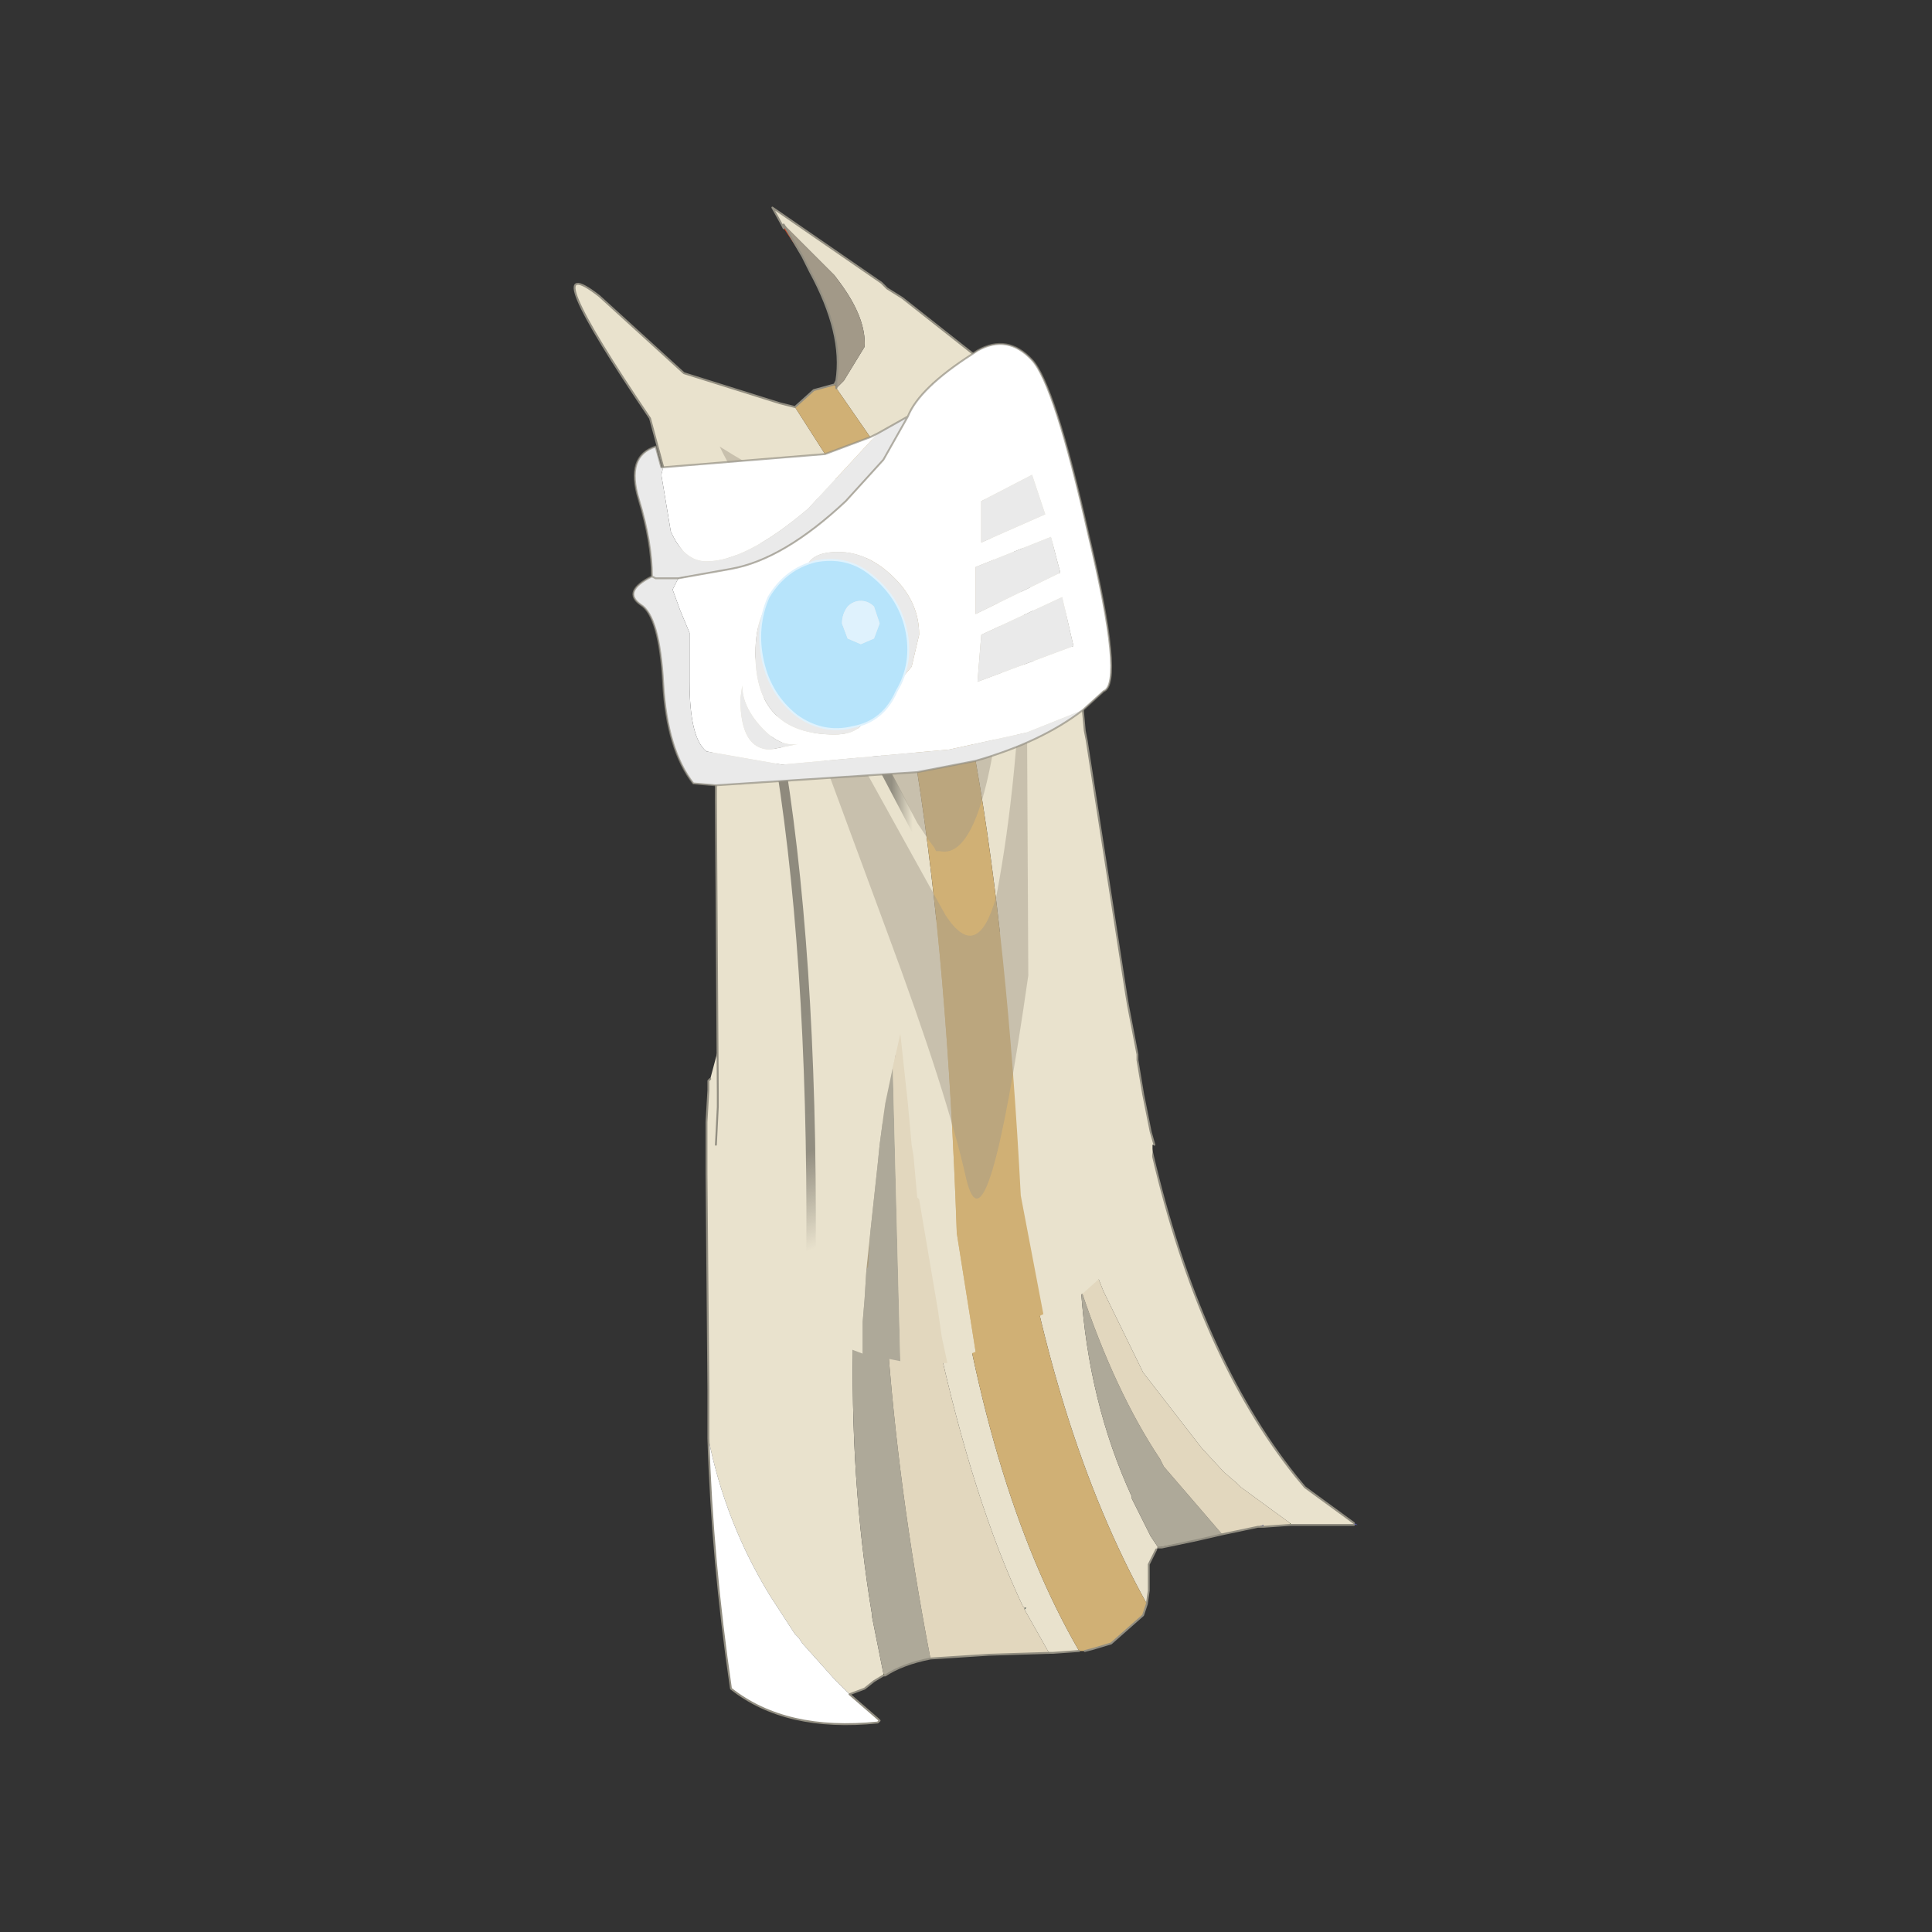 <?xml version="1.0" encoding="UTF-8" standalone="no"?>
<svg xmlns:xlink="http://www.w3.org/1999/xlink" height="440.0px" width="440.0px" xmlns="http://www.w3.org/2000/svg">
  <rect width="100%" height="100%" fill="#333333" stroke="none"/>
  <g transform="matrix(10.0, 0.0, 0.0, 10.0, 0.0, 0.0)">
    <use height="44.0" transform="matrix(0.909, 0.0, 0.0, 0.909, 2.0, 2.0)" width="44.0" xlink:href="#sprite0"/>
  </g>
  <defs>
    <g id="sprite0" transform="matrix(1.0, 0.0, 0.0, 1.0, 0.0, 0.0)">
      <use height="44.0" transform="matrix(1.0, 0.0, 0.0, 1.0, 0.0, 0.0)" width="44.0" xlink:href="#shape0"/>
      <use height="40.3" transform="matrix(0.943, 0.0, 0.0, 0.943, 12.2, 3.0)" width="20.8" xlink:href="#sprite1"/>
    </g>
    <g id="shape0" transform="matrix(1.0, 0.0, 0.0, 1.0, 0.0, 0.0)">
      <path d="M44.0 44.0 L0.0 44.0 0.0 0.0 44.0 0.0 44.0 44.0" fill="#43adca" fill-opacity="0.0" fill-rule="evenodd" stroke="none"/>
    </g>
    <g id="sprite1" transform="matrix(1.0, 0.0, 0.0, 1.0, 0.0, 0.0)">
      <use height="21.4" transform="matrix(1.0, 0.0, 0.0, 1.0, 3.5, 18.9)" width="17.3" xlink:href="#sprite2"/>
      <use height="31.0" transform="matrix(1.0, 0.0, 0.0, 1.0, 0.0, 0.0)" width="15.4" xlink:href="#sprite3"/>
    </g>
    <g id="sprite2" transform="matrix(1.0, 0.0, 0.0, 1.0, 5.85, 1.75)">
      <use height="21.4" transform="matrix(1.0, 0.0, 0.0, 1.0, -5.85, -1.75)" width="17.3" xlink:href="#shape1"/>
    </g>
    <g id="shape1" transform="matrix(1.0, 0.0, 0.0, 1.0, 5.85, 1.75)">
      <path d="M11.35 14.3 L11.45 14.35 11.35 14.35 11.35 14.3 M8.95 14.4 L8.8 14.4 8.95 14.35 8.95 14.4" fill="#555ba0" fill-rule="evenodd" stroke="none"/>
      <path d="M2.6 16.55 L2.65 16.55 2.6 16.6 2.6 16.55" fill="#596a61" fill-rule="evenodd" stroke="none"/>
      <path d="M7.2 14.75 L6.25 14.95 6.15 14.95 7.2 14.75" fill="#856e35" fill-rule="evenodd" stroke="none"/>
      <path d="M9.7 14.35 L9.65 14.35 9.65 14.3 9.7 14.35 M4.1 6.55 L4.1 6.5 4.1 6.3 4.15 6.5 4.15 6.55 4.1 6.55" fill="#4a5f18" fill-rule="evenodd" stroke="none"/>
      <path d="M-1.15 18.35 L-1.15 18.3 -1.1 18.35 -1.15 18.35" fill="#384913" fill-rule="evenodd" stroke="none"/>
      <path d="M0.05 -1.75 L0.55 5.85 Q1.5 13.3 4.05 17.7 L3.35 17.75 3.25 17.75 2.6 16.6 2.65 16.55 2.6 16.55 2.55 16.5 Q1.25 13.75 0.3 9.45 L0.15 8.75 0.05 8.05 -0.45 5.1 -0.6 3.95 -0.65 3.65 -0.75 2.8 -0.75 2.55 -0.95 0.95 -0.95 0.9 -0.95 0.7 -1.0 0.9 -1.0 0.95 -1.05 1.1 -1.35 2.55 -1.35 2.8 -1.4 2.9 -1.5 3.65 -1.55 4.15 -1.9 7.75 -1.95 8.35 -1.95 9.2 Q-2.05 13.15 -1.45 16.75 L-1.45 16.8 -1.15 18.3 -1.15 18.35 -1.4 18.5 -1.65 18.7 -2.05 18.85 -2.45 18.45 -3.3 17.5 -3.4 17.35 -3.5 17.25 -4.15 16.25 Q-5.35 14.3 -5.8 12.05 L-5.8 10.75 -5.85 5.0 -5.85 4.0 -5.85 3.85 -5.85 3.65 -5.8 2.8 -5.8 2.65 -5.8 2.55 -5.75 2.5 -5.55 1.75 -5.3 1.25 -5.1 0.95 -4.8 0.55 -4.4 0.1 -4.2 -0.1 -4.15 -0.1 -4.15 -0.15 -4.05 -0.2 -3.65 -0.55 -2.45 -1.25 -1.8 -1.5 -1.75 -1.55 -1.65 -1.55 -1.1 -1.65 -0.75 -1.7 -0.1 -1.75 0.05 -1.75 M5.85 16.45 Q3.3 11.85 2.25 4.85 L1.8 -1.45 1.95 -1.4 2.45 -1.2 2.7 -1.05 3.0 -0.85 3.05 -0.55 3.4 0.85 3.2 0.95 3.4 0.95 3.6 1.65 3.4 2.3 3.3 2.55 3.25 2.7 3.2 2.8 3.9 2.8 3.85 2.55 3.7 1.65 3.65 1.4 3.65 1.25 3.6 0.95 3.55 0.75 3.25 -0.55 3.25 -0.7 3.45 -0.55 3.95 -0.15 3.95 -0.05 4.05 -0.1 4.3 0.15 4.7 0.65 4.9 0.95 5.5 2.3 5.55 2.55 5.6 2.8 5.7 3.3 5.7 3.35 5.8 3.65 6.0 4.5 Q7.25 9.85 9.8 13.05 L10.05 13.35 11.35 14.3 11.35 14.35 9.7 14.35 9.65 14.3 8.35 13.35 8.3 13.3 8.25 13.25 7.9 12.95 7.3 12.3 5.75 10.3 4.7 8.15 4.4 7.4 4.35 7.2 4.15 6.55 4.15 6.5 4.1 6.3 4.1 6.5 4.1 6.55 4.1 7.1 4.1 7.4 4.1 7.75 4.1 8.1 Q4.3 11.1 5.45 13.6 L5.45 13.65 5.95 14.65 6.15 14.95 6.1 15.0 5.9 15.4 5.9 15.85 5.9 16.1 5.85 16.45" fill="#e9e2cd" fill-rule="evenodd" stroke="none"/>
      <path d="M0.05 -1.75 L0.7 -1.7 0.8 -1.7 0.85 -1.7 1.1 -1.6 1.1 -1.55 1.05 -1.5 1.15 -0.75 1.15 -0.55 1.3 0.95 1.5 2.55 1.55 2.8 1.6 2.8 1.6 2.55 1.4 0.95 1.2 -0.55 1.2 -0.75 1.1 -1.5 1.1 -1.55 1.15 -1.6 1.3 -1.6 1.8 -1.45 2.25 4.85 Q3.3 11.85 5.85 16.45 L5.75 16.75 4.9 17.5 4.4 17.65 4.2 17.7 4.05 17.7 Q1.5 13.3 0.55 5.85 L0.05 -1.75" fill="#d0b075" fill-rule="evenodd" stroke="none"/>
      <path d="M7.85 14.6 L7.2 14.75 6.15 14.95 5.95 14.65 5.45 13.65 5.45 13.6 Q4.3 11.1 4.1 8.1 5.0 10.8 6.2 12.6 L6.3 12.8 7.85 14.6 M-1.15 18.3 L-1.45 16.8 -1.45 16.75 Q-2.05 13.15 -1.95 9.2 L-1.95 8.35 -1.9 7.75 -1.55 4.15 -1.5 3.65 -1.4 2.9 -1.35 2.8 -1.35 2.55 -1.05 1.1 Q-1.65 8.8 0.1 17.9 -0.65 18.05 -1.1 18.35 L-1.15 18.3" fill="#aea999" fill-rule="evenodd" stroke="none"/>
      <path d="M9.65 14.35 L8.95 14.4 8.95 14.35 8.8 14.4 7.85 14.6 6.3 12.8 6.2 12.6 Q5.0 10.8 4.1 8.1 L4.1 7.75 4.1 7.4 4.1 7.1 4.1 6.55 4.15 6.55 4.35 7.2 4.4 7.4 4.7 8.15 5.75 10.3 7.3 12.3 7.9 12.95 8.25 13.25 8.3 13.3 8.35 13.35 9.65 14.3 9.65 14.35 M-0.95 0.95 L-0.75 2.55 -0.75 2.8 -0.65 3.65 -0.6 3.95 -0.45 5.1 0.05 8.05 0.15 8.75 0.3 9.45 Q1.25 13.75 2.55 16.5 L2.6 16.55 2.6 16.6 3.25 17.75 1.65 17.8 0.1 17.9 Q-1.65 8.8 -1.05 1.1 L-1.0 0.95 -0.95 0.95" fill="#e2d7be" fill-rule="evenodd" stroke="none"/>
      <path d="M-5.8 12.05 Q-5.35 14.3 -4.15 16.25 L-3.5 17.25 -3.4 17.35 -3.3 17.5 -2.45 18.45 -2.05 18.85 -1.3 19.5 -1.25 19.55 -1.3 19.6 Q-3.75 19.85 -5.2 18.7 -5.7 15.3 -5.8 12.05" fill="#ffffff" fill-rule="evenodd" stroke="none"/>
      <path d="M4.2 17.7 L4.4 17.65 4.9 17.5 5.75 16.75 5.85 16.45 M5.7 3.3 L5.7 3.35 5.8 3.65 6.0 4.5 Q7.25 9.85 9.8 13.05 L10.05 13.35 11.35 14.3 M11.35 14.35 L9.7 14.35 9.65 14.35 8.95 14.4 8.8 14.4 7.85 14.6 7.2 14.75 6.25 14.95 6.15 14.95 M6.1 15.0 L5.9 15.4 5.9 15.85 5.9 16.1 5.85 16.45 M3.25 17.75 L3.35 17.75 4.05 17.7 M0.1 17.9 L1.65 17.8 3.25 17.75 M-5.75 2.5 L-5.8 2.55 -5.8 2.65 -5.8 2.8 -5.85 3.65 -5.85 3.85 -5.85 4.0 -5.85 5.0 -5.8 10.75 -5.8 12.05 Q-5.7 15.3 -5.2 18.7 -3.75 19.85 -1.3 19.6 L-1.25 19.55 -1.3 19.5 -2.05 18.85 -1.65 18.7 -1.4 18.5 -1.15 18.35 -1.1 18.35 Q-0.65 18.05 0.1 17.9" fill="none" stroke="#928e81" stroke-linecap="round" stroke-linejoin="round" stroke-width="0.05"/>
    </g>
    <g id="sprite3" transform="matrix(1.0, 0.0, 0.0, 1.0, 3.05, 2.05)">
      <use height="31.0" transform="matrix(1.0, 0.0, 0.0, 1.0, -3.05, -2.05)" width="15.4" xlink:href="#shape2"/>
    </g>
    <g id="shape2" transform="matrix(1.0, 0.0, 0.0, 1.0, 3.05, 2.05)">
      <path d="M2.5 -1.5 L2.45 -1.6 2.5 -1.6 3.0 -0.75 2.5 -1.5" fill="#c84524" fill-rule="evenodd" stroke="none"/>
      <path d="M12.35 22.85 L12.3 22.85 12.35 22.85" fill="#d9d2c4" fill-rule="evenodd" stroke="none"/>
      <path d="M4.8 25.2 L4.75 26.1 4.7 26.15 4.8 25.2" fill="#ac9d7d" fill-rule="evenodd" stroke="none"/>
      <path d="M3.85 2.65 L3.9 2.55 3.9 2.75 3.85 2.65" fill="#a64014" fill-rule="evenodd" stroke="none"/>
      <path d="M2.5 -1.6 L2.45 -1.6 2.2 -2.05 5.1 -0.05 5.25 0.1 5.65 0.35 7.55 1.85 8.75 3.05 Q9.75 6.6 10.45 11.3 L10.5 11.85 10.55 12.1 11.6 18.85 11.65 19.15 11.9 20.45 11.9 20.6 12.05 21.5 12.1 21.75 12.25 22.5 12.35 22.85 12.3 22.85 12.3 23.05 12.15 24.4 11.9 25.05 11.85 25.15 11.45 25.9 10.45 26.8 9.4 27.35 8.8 24.2 Q8.45 17.45 7.6 12.65 6.65 7.6 5.15 4.65 L4.8 4.05 3.9 2.75 4.1 2.55 4.65 1.65 Q4.7 0.9 4.0 -0.05 L3.85 -0.25 2.5 -1.6 M7.6 28.35 L6.85 28.65 6.7 27.95 6.6 27.25 6.1 24.3 6.05 24.25 5.95 23.15 5.9 22.85 5.8 21.75 5.6 19.9 5.4 20.8 5.2 21.75 5.15 22.1 5.05 22.85 5.0 23.35 4.8 25.2 4.7 26.15 4.65 26.95 4.6 27.55 4.6 28.4 4.2 28.25 2.75 27.35 2.35 27.0 2.3 26.95 2.05 26.75 1.65 26.25 Q0.95 25.3 0.7 24.2 L0.7 22.85 0.75 21.85 0.75 21.75 0.75 21.45 0.7 13.65 0.7 13.3 -0.05 7.85 -0.7 4.85 -1.05 3.55 Q-4.2 -1.1 -2.4 0.3 L-0.15 2.35 2.4 3.15 2.8 3.25 3.6 4.5 4.15 5.75 Q5.3 8.55 6.05 12.95 6.85 18.0 7.1 25.2 L7.6 28.35" fill="#e9e2cd" fill-rule="evenodd" stroke="none"/>
      <path d="M9.4 27.35 L9.1 27.5 Q8.25 27.95 8.05 28.15 L7.6 28.35 7.1 25.2 Q6.85 18.0 6.05 12.95 5.3 8.55 4.15 5.75 L3.6 4.5 2.8 3.25 3.3 2.8 3.85 2.65 3.9 2.75 4.8 4.05 5.15 4.65 Q6.65 7.6 7.6 12.65 8.45 17.45 8.8 24.2 L9.4 27.35" fill="#d0b075" fill-rule="evenodd" stroke="none"/>
      <path d="M5.6 28.6 L4.6 28.4 4.6 27.55 4.65 26.95 4.7 26.15 4.75 26.1 4.8 25.2 5.0 23.35 5.05 22.85 5.15 22.1 5.2 21.75 5.4 20.8 5.6 28.6" fill="#aea999" fill-rule="evenodd" stroke="none"/>
      <path d="M6.85 28.65 L6.45 28.65 6.3 28.65 5.6 28.6 5.4 20.8 5.6 19.9 5.8 21.75 5.9 22.85 5.95 23.15 6.05 24.25 6.1 24.3 6.6 27.25 6.7 27.95 6.85 28.65" fill="#e2d7be" fill-rule="evenodd" stroke="none"/>
      <path d="M3.0 -0.75 L2.5 -1.6 3.85 -0.25 4.0 -0.05 Q4.7 0.9 4.65 1.65 L4.1 2.55 3.9 2.75 3.9 2.55 Q4.1 1.3 3.2 -0.35 L3.05 -0.65 3.0 -0.75" fill="#a29988" fill-rule="evenodd" stroke="none"/>
      <path d="M2.45 -1.6 L2.5 -1.5 M3.0 -0.75 L2.5 -1.6 M2.45 -1.6 L2.2 -2.05 5.1 -0.05 5.25 0.1 5.65 0.35 7.55 1.85 8.75 3.05 Q9.75 6.6 10.45 11.3 L10.5 11.85 10.55 12.1 11.6 18.85 11.65 19.15 11.9 20.45 11.9 20.6 12.05 21.5 12.1 21.75 12.25 22.5 12.35 22.85 M0.7 22.85 L0.75 21.85 0.75 21.75 0.75 21.45 0.7 13.65 0.7 13.3 -0.05 7.85 -0.7 4.85 -1.05 3.55 Q-4.2 -1.1 -2.4 0.3 L-0.15 2.35 2.4 3.15 2.8 3.25 3.3 2.8 3.85 2.65 3.9 2.55 Q4.1 1.3 3.2 -0.35 L3.05 -0.65 3.0 -0.75 M3.9 2.75 L3.9 2.55" fill="none" stroke="#928e81" stroke-linecap="round" stroke-linejoin="round" stroke-width="0.05"/>
      <path d="M-0.15 4.3 Q3.55 11.0 3.2 27.7 L3.2 28.15 3.15 28.4" fill="none" stroke="url(#gradient0)" stroke-linecap="round" stroke-linejoin="round" stroke-width="0.25"/>
      <path d="M3.15 28.4 L3.15 28.85" fill="none" stroke="url(#gradient1)" stroke-linecap="round" stroke-linejoin="round" stroke-width="0.25"/>
      <path d="M8.65 6.75 Q9.15 8.55 9.0 10.25" fill="none" stroke="url(#gradient2)" stroke-linecap="round" stroke-linejoin="round" stroke-width="0.25"/>
      <path d="M1.3 5.5 L6.45 15.3 6.9 15.95" fill="none" stroke="url(#gradient3)" stroke-linecap="round" stroke-linejoin="round" stroke-width="0.25"/>
      <path d="M8.85 9.0 L8.95 8.55 9.0 18.35 Q7.9 26.05 7.35 23.75 6.85 21.5 5.25 17.2 L1.65 7.45 6.8 16.75 Q7.65 18.05 8.15 16.25 8.75 13.1 8.85 9.0 M0.8 4.3 Q6.15 7.65 6.45 4.55 L6.45 2.6 Q8.15 4.25 8.3 10.55 L8.3 10.7 Q7.8 15.3 6.65 15.05 L6.55 15.05 6.5 14.95 6.35 14.75 6.05 14.3 0.9 4.5 0.8 4.3" fill="#a29988" fill-opacity="0.463" fill-rule="evenodd" stroke="none"/>
      <path d="M5.8 3.5 Q6.1 2.75 7.5 1.85 L7.65 1.75 Q8.45 1.3 9.1 2.0 9.7 2.65 10.6 6.65 11.55 10.6 11.0 10.8 L10.45 11.3 8.95 11.9 6.9 12.35 2.45 12.75 0.45 12.4 Q0.0 12.05 0.0 10.55 L0.0 9.25 -0.25 8.65 -0.45 8.1 -0.3 7.8 1.1 7.55 Q2.5 7.3 4.15 5.75 L5.15 4.65 5.8 3.5 M-0.7 4.85 L3.6 4.5 4.8 4.05 5.0 3.95 3.15 5.95 Q1.5 7.35 0.45 7.35 -0.15 7.35 -0.5 6.55 L-0.75 5.05 -0.7 4.85 M9.85 7.65 L9.6 6.7 7.6 7.5 7.6 8.75 9.85 7.65 M1.4 10.65 L1.35 11.0 Q1.35 12.35 2.15 12.35 L2.9 12.2 Q2.4 12.3 1.9 11.75 1.4 11.2 1.4 10.65 M3.95 7.1 Q3.2 7.1 3.1 7.55 L4.1 9.5 4.3 9.85 3.95 9.35 Q3.25 8.4 2.4 8.2 1.75 8.6 1.75 9.8 1.75 11.95 3.85 11.95 4.7 11.95 4.7 11.25 L4.35 10.0 Q4.85 10.85 5.3 10.85 L5.9 10.15 6.1 9.3 Q6.1 8.45 5.45 7.8 4.75 7.1 3.95 7.1 M9.1 5.05 L7.75 5.75 7.75 6.85 9.45 6.1 9.1 5.05 M7.65 10.55 L10.2 9.6 9.9 8.3 7.75 9.3 7.65 10.55" fill="#ffffff" fill-rule="evenodd" stroke="none"/>
      <path d="M5.8 3.5 L5.15 4.65 4.15 5.75 Q2.5 7.3 1.1 7.55 L-0.3 7.8 -0.45 8.1 -0.25 8.65 0.0 9.25 0.0 10.55 Q0.0 12.05 0.45 12.4 L2.45 12.75 6.9 12.35 8.95 11.9 10.45 11.3 Q9.35 12.15 7.6 12.65 L6.05 12.95 0.7 13.3 0.1 13.25 Q-0.6 12.35 -0.7 10.6 -0.8 8.8 -1.3 8.5 -1.8 8.15 -1.0 7.75 -1.0 6.85 -1.35 5.7 -1.7 4.55 -0.9 4.3 L-0.75 4.85 -0.7 4.85 -0.75 5.05 -0.5 6.55 Q-0.15 7.35 0.45 7.35 1.5 7.35 3.15 5.95 L5.0 3.95 5.8 3.5 M9.1 5.05 L9.45 6.1 7.75 6.85 7.75 5.75 9.1 5.05 M3.95 7.1 Q4.75 7.1 5.45 7.8 6.1 8.45 6.1 9.3 L5.9 10.15 5.3 10.85 Q4.85 10.85 4.35 10.0 L4.7 11.25 Q4.7 11.95 3.85 11.95 1.75 11.95 1.75 9.8 1.75 8.6 2.4 8.2 3.25 8.4 3.95 9.35 L4.3 9.85 4.1 9.5 3.1 7.55 Q3.2 7.1 3.95 7.1 M1.4 10.65 Q1.4 11.2 1.9 11.75 2.4 12.3 2.9 12.2 L2.15 12.35 Q1.35 12.35 1.35 11.0 L1.4 10.65 M9.85 7.65 L7.6 8.75 7.6 7.5 9.6 6.7 9.85 7.65 M7.65 10.55 L7.75 9.3 9.9 8.3 10.2 9.6 7.65 10.55 M-0.3 7.8 L-0.55 7.8 -0.9 7.8 -1.0 7.75 -0.9 7.8 -0.55 7.8 -0.3 7.8" fill="#eaeaea" fill-rule="evenodd" stroke="none"/>
      <path d="M10.45 11.3 L11.0 10.8 Q11.55 10.6 10.6 6.65 9.7 2.65 9.1 2.0 8.45 1.3 7.65 1.75 L7.5 1.85 Q6.1 2.75 5.8 3.5 L5.15 4.65 4.15 5.75 Q2.5 7.3 1.1 7.55 L-0.3 7.8 M10.45 11.3 Q9.35 12.15 7.6 12.65 L6.05 12.95 0.7 13.3 0.1 13.25 Q-0.6 12.35 -0.7 10.6 -0.8 8.8 -1.3 8.5 -1.8 8.15 -1.0 7.75 -1.0 6.85 -1.35 5.7 -1.7 4.55 -0.9 4.3 L-0.75 4.85 -0.7 4.85 3.6 4.5 4.8 4.05 5.0 3.95 5.8 3.5 M-1.0 7.75 L-0.9 7.8 -0.55 7.8 -0.3 7.8" fill="none" stroke="#928e81" stroke-linecap="round" stroke-linejoin="round" stroke-opacity="0.69" stroke-width="0.05"/>
      <path d="M4.2 8.55 Q4.05 8.75 4.05 9.0 L4.2 9.4 4.55 9.55 4.9 9.4 5.05 9.0 4.9 8.55 Q4.75 8.4 4.55 8.4 4.35 8.4 4.2 8.55 M4.75 7.65 Q5.55 8.25 5.75 9.15 5.95 10.05 5.5 10.8 5.15 11.6 4.35 11.75 3.55 11.95 2.85 11.45 2.15 10.9 1.95 10.0 1.75 9.1 2.1 8.3 2.55 7.55 3.35 7.35 4.15 7.2 4.75 7.65" fill="#b7e4fb" fill-rule="evenodd" stroke="none"/>
      <path d="M4.2 8.55 Q4.35 8.4 4.55 8.4 4.75 8.4 4.9 8.55 L5.05 9.0 4.9 9.4 4.55 9.55 4.2 9.4 4.05 9.0 Q4.05 8.75 4.2 8.55" fill="#dff2fd" fill-rule="evenodd" stroke="none"/>
      <path d="M4.75 7.65 Q5.55 8.25 5.75 9.15 5.95 10.05 5.5 10.8 5.15 11.6 4.35 11.75 3.55 11.95 2.85 11.45 2.15 10.9 1.95 10.0 1.75 9.1 2.1 8.3 2.55 7.55 3.35 7.35 4.15 7.2 4.75 7.65 Z" fill="none" stroke="#dff2fd" stroke-linecap="round" stroke-linejoin="round" stroke-width="0.05"/>
    </g>
    <linearGradient gradientTransform="matrix(0.005, 0.012, -0.014, 0.006, 1.55, 17.05)" gradientUnits="userSpaceOnUse" id="gradient0" spreadMethod="pad" x1="-819.2" x2="819.2">
      <stop offset="0.0" stop-color="#000000" stop-opacity="0.0"/>
      <stop offset="0.239" stop-color="#000000" stop-opacity="0.392"/>
      <stop offset="0.788" stop-color="#000000" stop-opacity="0.373"/>
      <stop offset="0.902" stop-color="#000000" stop-opacity="0.0"/>
    </linearGradient>
    <linearGradient gradientTransform="matrix(0.005, 0.012, -0.014, 0.006, 1.5, 16.1)" gradientUnits="userSpaceOnUse" id="gradient1" spreadMethod="pad" x1="-819.2" x2="819.2">
      <stop offset="0.0" stop-color="#000000" stop-opacity="0.0"/>
      <stop offset="0.239" stop-color="#000000" stop-opacity="0.392"/>
      <stop offset="0.788" stop-color="#000000" stop-opacity="0.373"/>
      <stop offset="0.902" stop-color="#000000" stop-opacity="0.0"/>
    </linearGradient>
    <linearGradient gradientTransform="matrix(0.001, -0.009, 0.01, 0.002, 8.5, 10.3)" gradientUnits="userSpaceOnUse" id="gradient2" spreadMethod="pad" x1="-819.2" x2="819.2">
      <stop offset="0.0" stop-color="#000000" stop-opacity="0.0"/>
      <stop offset="0.239" stop-color="#000000" stop-opacity="0.392"/>
      <stop offset="0.788" stop-color="#000000" stop-opacity="0.373"/>
      <stop offset="0.902" stop-color="#000000" stop-opacity="0.0"/>
    </linearGradient>
    <linearGradient gradientTransform="matrix(0.003, 0.0, 0.0, 0.006, 3.95, 10.65)" gradientUnits="userSpaceOnUse" id="gradient3" spreadMethod="pad" x1="-819.2" x2="819.2">
      <stop offset="0.0" stop-color="#000000" stop-opacity="0.0"/>
      <stop offset="0.239" stop-color="#000000" stop-opacity="0.392"/>
      <stop offset="0.788" stop-color="#000000" stop-opacity="0.373"/>
      <stop offset="0.902" stop-color="#000000" stop-opacity="0.0"/>
    </linearGradient>
  </defs>
</svg>
